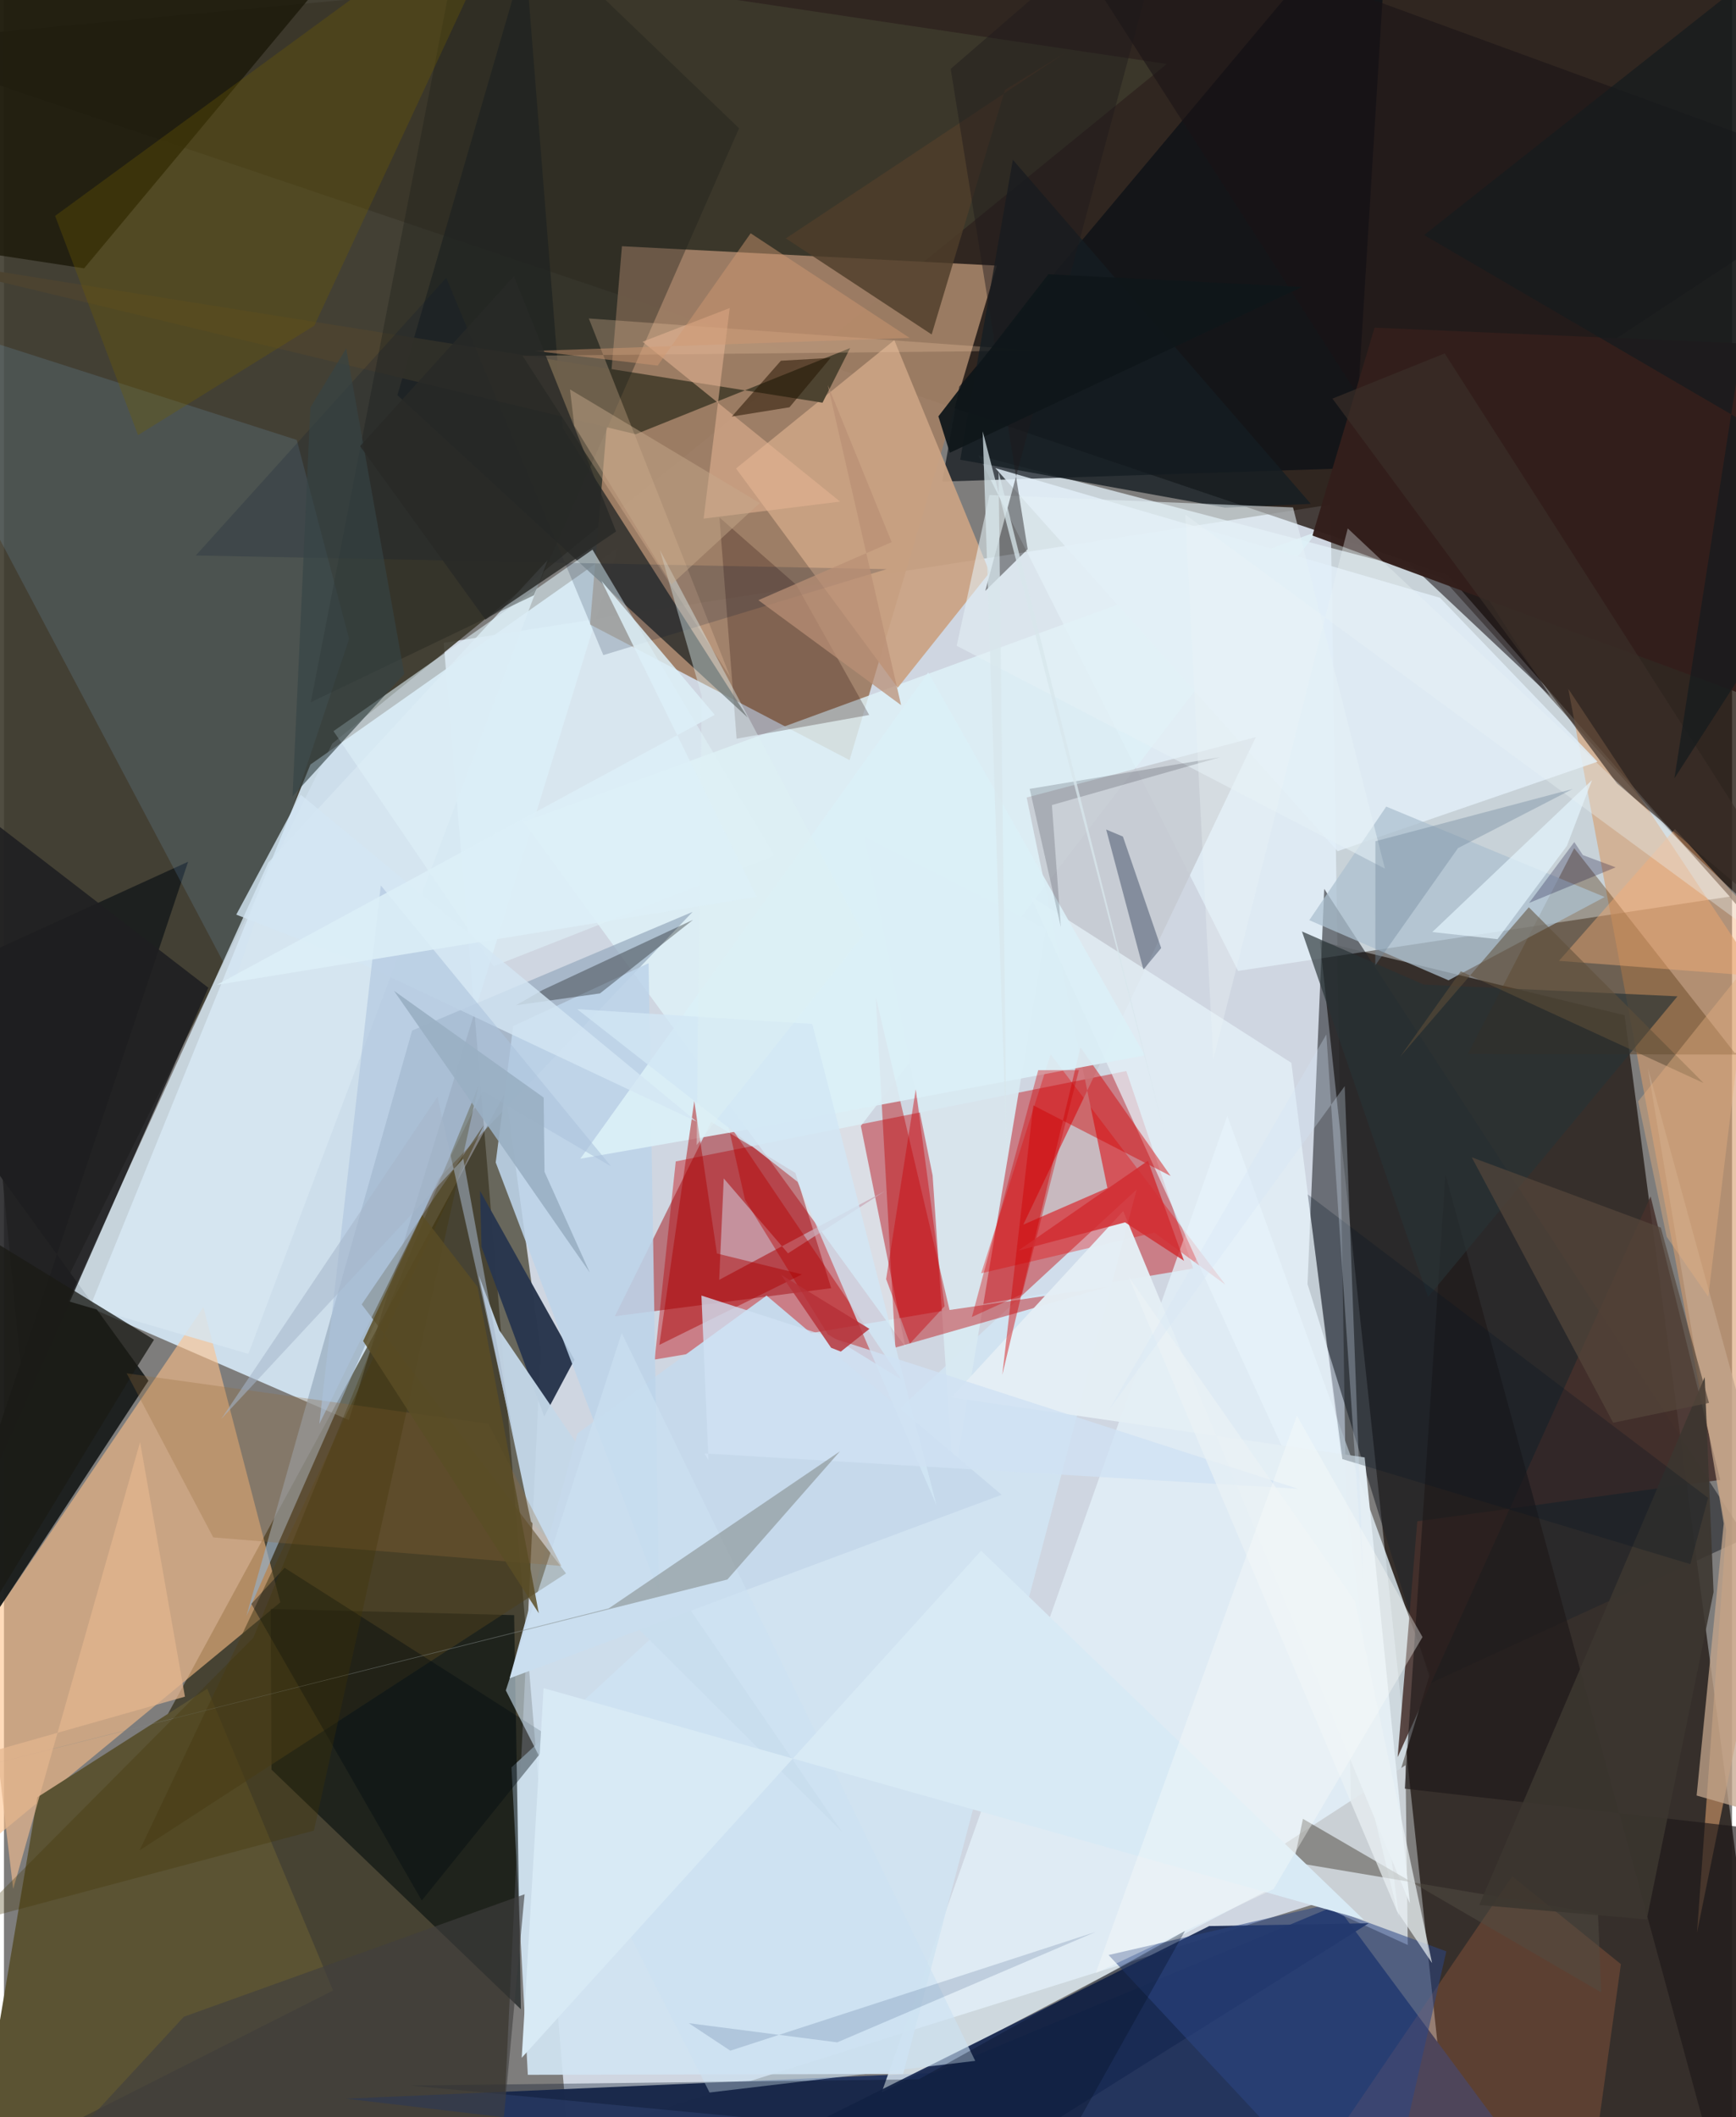 <svg xmlns="http://www.w3.org/2000/svg" width="228" height="278" viewBox="0 0 836 1024"><path fill="#7e7d7c" d="M0 0h836v1024H0z"/><path fill="#e6f0fd" fill-opacity=".776" d="M652.23 915.187L641.744 244.05l-429.016 66.873 60.198 723.22z"/><path fill="#150900" fill-opacity=".741" d="M832.486-62L898 505.985 698.628 278.182-62 21.015z"/><path fill="#2b231f" fill-opacity=".863" d="M703.934 1086l153.337-41.206-73.256-553.75-147.396-35.807z"/><path fill="#3d392c" fill-opacity=".898" d="M8.395 663.463L-62-62l624.588 92.934-403.76 328.707z"/><path fill="#d7eaf9" fill-opacity=".882" d="M148.255 369.782l148.72-104.737L166.857 686.85l-125.34-54.447z"/><path fill="#231b00" fill-opacity=".592" d="M238.941 1086H-60.287l302.916-557.716 17.05 125.105z"/><path fill="#e4f1f9" fill-opacity=".729" d="M471.41 220.319l223.728 58.591L834.93 433.65l-237.907 35.953z"/><path fill="#c5232a" fill-opacity=".49" d="M575.34 613.526l-260.563 44.045 10.217-95.831 217.967-43.715z"/><path fill="#9f7e66" fill-opacity=".957" d="M283.53 302.047l15.432-182.954 181.372 9.374-71.25 239.176z"/><path fill="#25365e" fill-opacity=".996" d="M644.52 921.56l-194.546 81.032-284.44 12.47L766.437 1086z"/><path fill="#e3f1f8" fill-opacity=".788" d="M666.821 885.153L424.605 1012.06l167.23-472.346 97.967 270.05z"/><path fill="#1d201f" fill-opacity=".984" d="M69.889 667.818L-62 868.965 89.083 416.798-62 485.753z"/><path fill="#ffc288" fill-opacity=".58" d="M-22.9 808.187L96.486 632.265l37.202 142.745-180.406 148.727z"/><path fill="#d1e4f2" fill-opacity=".933" d="M434.991 1003.109l-181.562.407-7.907-148.678 302.475-279.546z"/><path fill="#232429" fill-opacity=".584" d="M638.704 429.916l204.103 313.912-152.37 70.118-59.815-192.895z"/><path fill="#def1f8" fill-opacity=".831" d="M251.395 397.496L635.24 257.114l-220.7 287.438 21.514 106.853z"/><path fill="#d9e9f2" fill-opacity=".945" d="M504.076 449.375l-44.677 267.658-10.141-148.477-33.16-164.063z"/><path fill="#070c14" fill-opacity=".667" d="M670.694-61.702L462.15 187.011l-8.226 45.92 199.004-6.53z"/><path fill="#d79b6b" fill-opacity=".592" d="M833.13 740.056L756.797 333.18 898 546.361 819.053 934.74z"/><path fill="#050c0c" fill-opacity=".588" d="M129.03 778.191l.401 77.726 120.637 115.895-3.258-190.633z"/><path fill="#9e0106" fill-opacity=".455" d="M400.19 623.046l-17.319-55.743-40.732-24.7-46.604 94.015z"/><path fill="#29364e" fill-opacity=".98" d="M230.322 575.976l45.656 81.668-14.627 27.427-30.322-81.898z"/><path fill="#cad0d5" d="M679.136 940.733l-149.19-67.971 67.174 33.612 80.902-52.598z"/><path fill="#202425" fill-opacity=".749" d="M252.216-21.7l18.105 228.717 89.491 140.05-169.466-155.928z"/><path fill="#caa283" fill-opacity=".929" d="M354.15 226.588l78.237 106.031 44.482-55.764-46.135-112.345z"/><path fill="#5b5333" d="M-14.267 1050.497l173.488-87.762-60.867-145.96-82.147 52.462z"/><path fill="#83c4fc" fill-opacity=".145" d="M141.65 212.778l25.327 96.234-55.565 166.362L-62 147.428z"/><path fill="#d6e6f1" fill-opacity=".812" d="M118.227 654.83l-87.102-25.478 96.743-212.162 135.167-146.324z"/><path fill="#192a54" fill-opacity=".933" d="M660.233 930.193L412.456 1086H273.632l309.43-154.432z"/><path fill="#bb0004" fill-opacity=".416" d="M534.412 622.287l-76.966 11.306-35.688-151.363 9.479 169.545z"/><path fill="#c4d8e8" fill-opacity=".949" d="M405.398 885.997L254.96 735.982l-25.2-119.034 9.9 26.495z"/><path fill="#191707" fill-opacity=".769" d="M38.788 129.775l-48.438-7.397 4.624-131.29L198.712-62z"/><path fill="#46302b" fill-opacity=".859" d="M674.228 849.86l9.5-114.072 146.539-20.017-33.665-137.08z"/><path fill="#e70100" fill-opacity=".333" d="M506.354 509.968l84.561 111.407-34.358-25.215-83.807 19.67z"/><path fill="#98abbf" fill-opacity=".718" d="M209.994 570.417l-92.718 211.274 80.18-283.246 135.682-57.401z"/><path fill="#1e1e20" fill-opacity=".875" d="M-62 842.197v-492.58l26.579 24.578L98.882 477.734z"/><path fill="#4e2c08" fill-opacity=".353" d="M708.158 509.795l51.49-99.548 77.61 98.97 60.742.965z"/><path fill="#def1f8" fill-opacity=".588" d="M284.714 265.832l88.12 148.048-136.014 53.476-77.398-113.727z"/><path fill="#e2eff9" fill-opacity=".831" d="M645.18 411.685L479.585 226.396l215.145 62.739 76.178 79.276z"/><path fill="#4c4330" fill-opacity=".988" d="M395.997 194.773L-62 121.883l367.646 88.143 103.715-41.678z"/><path fill="#c5cad1" fill-opacity=".851" d="M533.81 574.611l-40.68 17.711 112.477-235.804-110.85 29.193z"/><path fill="#c6d9eb" d="M244.633 811.735l238.019-88.766-113.72-96.332-91.468 66.655z"/><path fill="#1a1216" fill-opacity=".565" d="M652.993 247.24L898 86.028 492.908-62l255.176 398.668z"/><path fill="#fa894d" fill-opacity=".196" d="M782.23 949.992l-18.322 131.657-150.507-3.458 116.27-170.695z"/><path fill="#e7f4fa" fill-opacity=".706" d="M620.783 705.2L496.497 433.256l126.309 80.802 51.985 413.101z"/><path fill="#4c3f1e" fill-opacity=".561" d="M65.604 894.963l166.53-350.793-59.067 86.728 98.831 130.1z"/><path fill="#1d211b" fill-opacity=".38" d="M355.616 62.033L256.37 287.91l-107.91 51.727L226.508-62z"/><path fill="#f0c7a4" fill-opacity=".282" d="M250.885 172.099l248.539-2.518-216.485-15.545 68.474 173.518z"/><path fill="#e5eff5" fill-opacity=".973" d="M541.46 585.736l138.688 334.927-21.872-215.773-199.944-29.001z"/><path fill="#210301" fill-opacity=".239" d="M418.587 345.809l-35.224-62.872-37.226-32.662 8.302 107z"/><path fill="#bdd4e9" fill-opacity=".882" d="M246.361 496.296l65.503-30.446 4.968 304.352-78.934-207.973z"/><path fill="#d10002" fill-opacity=".439" d="M520.769 506.523l43.646 62.256-66.452-34.157-14.994 130.332z"/><path fill="#6d5d00" fill-opacity=".329" d="M150.162 157.484l-85.286 52.957-40.13-106.017L252.263-62z"/><path fill="#030201" fill-opacity=".314" d="M288.344 480.472l44.999-35.57-72.642 33.868-13.025 7.454z"/><path fill="#caaab7" fill-opacity=".753" d="M346.004 619.025l2.212-49.055 31.087 36.213 47.005-30.17z"/><path fill="#1f1919" fill-opacity=".659" d="M842.459 883.906L838.305 1086 697.352 568.04l-19.69 297.074z"/><path fill="#acc0d0" fill-opacity=".737" d="M631.477 445.065l67.357 29.085 75.547-40.307-105.687-43.725z"/><path fill="#b70001" fill-opacity=".431" d="M350.019 542.707l84.131 124.476-35.616-21.874-40.046-65.06z"/><path fill="#c3a68c" fill-opacity=".749" d="M818.862 868.435L898 891.08 795.26 516.566l36.72 220.285z"/><path fill="#dcf0f8" fill-opacity=".922" d="M551.944 510.442l-186.94 34.943-86.175 15.037 168.305-235.208z"/><path fill="#151e22" fill-opacity=".796" d="M632.216 243.713L488.074 77.283 462.612 222.35l128.082 23.168z"/><path fill="#e5f0f6" fill-opacity=".569" d="M623.615 245.422l-146.854-5.995-15.851 72.917 207.167 107.78z"/><path fill="#2c4684" fill-opacity=".537" d="M697.774 943.8l-59.912-22.075-103.482 23.848L665.407 1086z"/><path fill="#4e3d2a" fill-opacity=".82" d="M484.318 43.424l29.48-18.106-135.547 89.994 70.547 46.46z"/><path fill="#1a1b16" fill-opacity=".769" d="M-62 565.498l134.598 82.464-8.126 12.953L-62 869.218z"/><path fill="#cc0508" fill-opacity=".373" d="M520.03 517.572l-27.423 108.305-24.353 11.099 32.094-119.377z"/><path fill="#e6b494" fill-opacity=".549" d="M338.474 250.835l12.634-101.846-42.196 16.295 95.575 77.316z"/><path fill="#000c10" fill-opacity=".392" d="M265.3 840.833l-63.18 78.395-82.46-143.478 16.105-17.47z"/><path fill="#c8060c" fill-opacity=".435" d="M426.772 618.645l14.325-91.757 13.95 104.887-16.795 18.105z"/><path fill="#524b43" fill-opacity=".518" d="M771.148 925.515l-147.16-24.755 4.43-21.042 144.31 83.94z"/><path fill="#aa0101" fill-opacity=".463" d="M386.056 616.367l-41.143-10.09-10.96-73.769-16.89 117.97z"/><path fill="#cce2f1" fill-opacity=".608" d="M469.875 996.769L341.35 1012.07l-98.567-194.48 56.07-172.83z"/><path fill="#031024" fill-opacity=".333" d="M442.598 1005.69l-245.705 3.023 315.773 30.06 58.692-104.863z"/><path fill="#331e1b" fill-opacity=".969" d="M633.01 259.018L898 356.808V168.544l-234.949-10.06z"/><path fill="#273235" fill-opacity=".667" d="M686.893 476.219l-58.956-25.711 61.002 176.807 120.659-145.433z"/><path fill="#f7af75" fill-opacity=".42" d="M858.403 455.821l-50.046-54.806-56.075 63.715 93.878 7.19z"/><path fill="#966a3c" fill-opacity=".282" d="M269.654 757.392l-35.308-68.764-174.985-24.404 41.888 79.362z"/><path fill="#1f1a1d" fill-opacity=".443" d="M474.727 285.816l20.515-20.19-37.23-232.3L568.235-62z"/><path fill="#d1e7f5" fill-opacity=".792" d="M277.3 488.089l113.717 7.144 60.177 232.96-67.27-156.582z"/><path fill="#d0e2f3" fill-opacity=".784" d="M338.86 702.978l287.098 17.084-288.541-93.444 3.398 79.691z"/><path fill="#818987" fill-opacity=".549" d="M-62 867.394l354.535-89.442 111.93-76.019-54.484 62.016z"/><path fill="#3c3630" fill-opacity=".89" d="M827.059 770.02l-32.311 158.334-81.034-6.973 109.053-255.307z"/><path fill="#041533" fill-opacity=".341" d="M551.238 468.937l8.587-10.393-18.506-53.932-8.103-3.404z"/><path fill="#d4e6f4" fill-opacity=".812" d="M112.38 442.38l60.97 23.838 161.762 76.273-191.536-158.13z"/><path fill="#d8eaf5" d="M472.736 750.025l185.148 178.539-396.819-112.07-10.587 178.794z"/><path fill="#021531" fill-opacity=".176" d="M426.97 275.289l-334.165-6.625 121.146-134.29 76.001 182.483z"/><path fill="#dff0f3" fill-opacity=".424" d="M335.123 553.82l80.742-101.65-98.547-186.116 20.243 70.548z"/><path fill="#d12d32" fill-opacity=".835" d="M570.875 609.808l-28.504-18.593-51.69 13.683 62.739-43.478z"/><path fill="#e4b58e" fill-opacity=".71" d="M-3.442 846.414l91-25.803L65.85 697.475 4.463 913.645z"/><path fill="#d29a72" fill-opacity=".459" d="M316.256 176.836l-59.449-7.121 181.344-6.273-76.921-50.606z"/><path fill="#55473c" fill-opacity=".694" d="M801.529 593.734l23.319 84.787-46.35 9.61-68.4-128.354z"/><path fill="#acc2dd" fill-opacity=".576" d="M152.564 688.74l79.068-160.992 62.11 36.42L182.31 428.234z"/><path fill="#001324" fill-opacity=".247" d="M630.72 577.668l16.752 128.04 168.34 50.798 8.618-32.03z"/><path fill="#000610" fill-opacity=".165" d="M588.363 366.217l-92.14 15.332 15.078 66.867-4.327-59.046z"/><path fill="#3a2e29" fill-opacity=".675" d="M642.684 192.792l54.309-21.871 191.44 299.447-108.062-91.401z"/><path fill="#ebf2f5" fill-opacity=".69" d="M653.603 774.346l37.282 175.118-17.05-25.22L543.96 617.275z"/><path fill="#e3f4fe" fill-opacity=".69" d="M722.527 454.249l-31.53-3.451 77.28-73.49-12.2 31.86z"/><path fill="#423604" fill-opacity=".31" d="M149.965 885.401l-165.942 44.23 136.638-137.53L229.47 525.53z"/><path fill="#d4e6f6" fill-opacity=".298" d="M648.619 525.325l9.007 239.646-17.894-264.652-105.313 181.793z"/><path fill="#ddeff7" fill-opacity=".847" d="M343.869 345.749L102.946 476.352l261.191-42.582-75.082-152.822z"/><path fill="#604f39" fill-opacity=".549" d="M704.776 469.783l117.467 54.052-84.563-85.019-62.278 72.337z"/><path fill="#b53138" fill-opacity=".831" d="M375.987 616.578l42.696 26.148-13.83 10.991-4.697-1.84z"/><path fill="#241400" fill-opacity=".529" d="M399.92 173.087l-19.903 23.902-27.907 4.499 23.743-27.014z"/><path fill="#eaf4f8" fill-opacity=".345" d="M650.083 255.569L898 488.861 571.494 248.89l13.516 263.587z"/><path fill="#99afc3" fill-opacity=".902" d="M261.101 530.852l-72.417-51.634 94.704 136.236-21.88-48.669z"/><path fill="#71889e" fill-opacity=".384" d="M663.429 466.87l.044-60 95.429-25.268-55.463 28.59z"/><path fill="#151b1d" fill-opacity=".722" d="M687.032 113.685l184.88-146.09-63.79 408.853L898 236.853z"/><path fill="#fafcfa" fill-opacity=".365" d="M528.162 954.354l86.046-40.681 72.048-121.885-60.766-107.001z"/><path fill="#01235b" fill-opacity=".145" d="M528.138 934.395l-125.041 53.427-71.802-9.279 20.096 13.301z"/><path fill="#e3af7f" fill-opacity=".424" d="M790.582 532.69l53.643-67.05-19.733 161.53-20.113-28.99z"/><path fill="#b98f75" fill-opacity=".733" d="M398.558 186.216l35.447 154.839-69.037-50.773 64.475-28.074z"/><path fill="#c7ab8c" fill-opacity=".459" d="M365.627 243.323l-42.705 39.34-47.01-76.736-2.063-17.572z"/><path fill="#0f171a" fill-opacity=".945" d="M505.259 132.631l122.713 6.167-170.398 80.194-5.53-17.613z"/><path fill="#354445" fill-opacity=".639" d="M165.571 168.531l28.09 157.436-54.059 59.172 8.645-188.102z"/><path fill="#0d0734" fill-opacity=".259" d="M763.832 413.576l15.85 5.925-41.873 17.234 21.881-29.46z"/><path fill="#5a4d26" fill-opacity=".835" d="M229.121 622.412l29.603 157.86L173.772 648.6l28.566-60.878z"/><path fill="#a6b7cb" fill-opacity=".549" d="M105.09 686.335l104.64-155.88 37.397 167.146-24.92-137.188z"/><path fill="#d8e7ec" fill-opacity=".745" d="M561.225 547.343l-87.728-338.7 11.632 350.893-3.967-331.338z"/><path fill="#282a27" fill-opacity=".827" d="M232.928 299.67l-60.655-83.878 74.471-82.254 49.393 123.516z"/><path fill="#413f3f" fill-opacity=".612" d="M-15.09 1086L87.043 975.423l164.829-59.238-13.493 145.18z"/></svg>